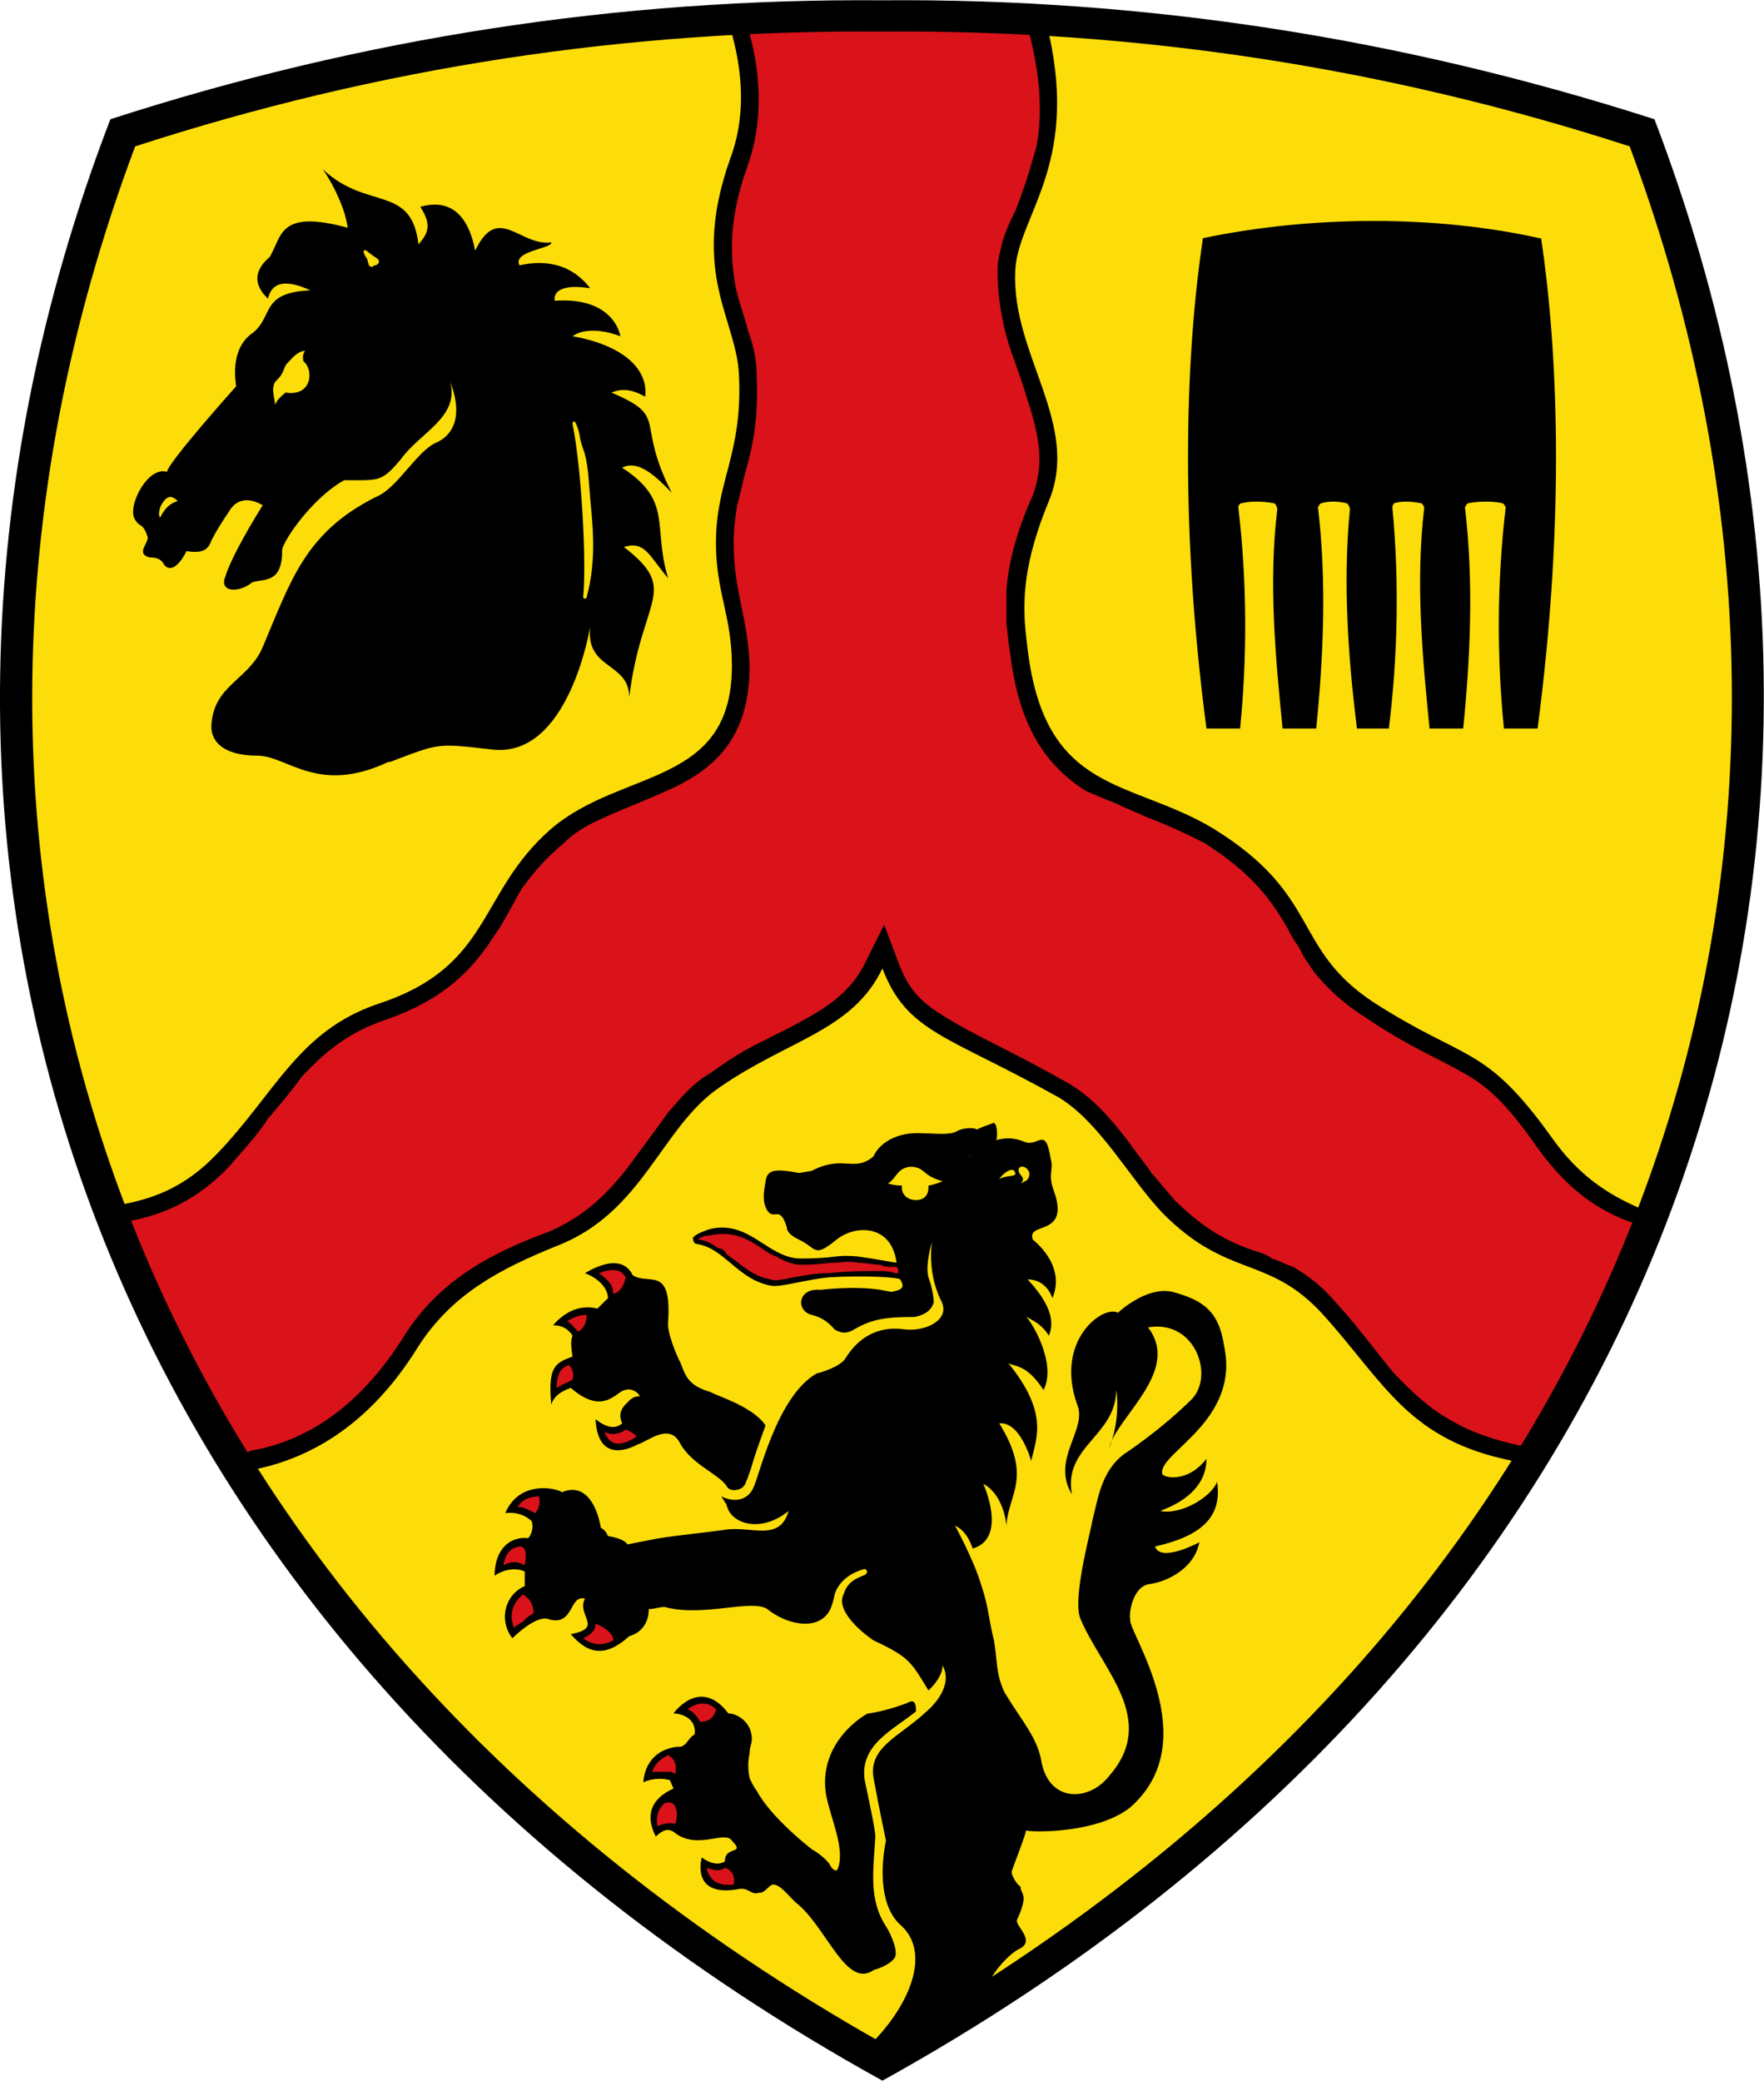 <?xml version="1.0" encoding="UTF-8" standalone="no"?>
<!-- Created with Inkscape (http://www.inkscape.org/) -->

<svg
   xmlns:svg="http://www.w3.org/2000/svg"
   xmlns="http://www.w3.org/2000/svg"
   version="1.1"
   width="100%"
   height="100%"
   viewBox="0 0 508.73 600"
   id="svg8326">
  <defs
     id="defs8336">
    <clipPath
       id="clipPath1205">
      <path
         d="m 0.03,595.26 1488.18,0 0,-595.26 -1488.18,0 0,595.26 z"
         id="path1207" />
    </clipPath>
    <clipPath
       id="clipPath1199">
      <path
         d="m 0,595 1488.189,0 0,-595.276 L 0,-0.276 0,595 z"
         id="path1201" />
    </clipPath>
    <clipPath
       id="clipPath1145">
      <path
         d="m -8.428,-1.105 13.742,0 0,4.425 -13.742,0 0,-4.425 z"
         id="path1147" />
    </clipPath>
    <clipPath
       id="clipPath1135">
      <path
         d="m 911.339,284.606 113.385,0 0,-140.314 -113.385,0 0,140.314 z"
         id="path1137" />
    </clipPath>
    <clipPath
       id="clipPath1127">
      <path
         d="m 0.03,0 1488.18,0 0,595.26 -1488.18,0 L 0.03,0 z"
         id="path1129" />
    </clipPath>
    <clipPath
       id="clipPath1119">
      <path
         d="m 911.339,284.606 113.385,0 0,-140.314 -113.385,0 0,140.314 z"
         id="path1121" />
    </clipPath>
    <clipPath
       id="clipPath1059">
      <path
         d="m 0.03,595.26 1488.18,0 0,-595.26 -1488.18,0 0,595.26 z"
         id="path1061" />
    </clipPath>
    <clipPath
       id="clipPath1053">
      <path
         d="m 0,595 1488.189,0 0,-595.276 L 0,-0.276 0,595 z"
         id="path1055" />
    </clipPath>
    <clipPath
       id="clipPath981">
      <path
         d="m -0.013,1.011 1.043,0 0,-1.062 -1.043,0 0,1.062 z"
         id="path983" />
    </clipPath>
    <clipPath
       id="clipPath973">
      <path
         d="m -8.398,-3.447 13.693,0 0,4.648 -13.693,0 0,-4.648 z"
         id="path975" />
    </clipPath>
    <clipPath
       id="clipPath963">
      <path
         d="m 911.339,570.906 113.385,0 0,-136.063 -113.385,0 0,136.063 z"
         id="path965" />
    </clipPath>
    <clipPath
       id="clipPath955">
      <path
         d="m 0.03,0 1488.18,0 0,595.26 -1488.18,0 L 0.03,0 z"
         id="path957" />
    </clipPath>
    <clipPath
       id="clipPath947">
      <path
         d="m 911.339,570.906 113.385,0 0,-136.063 -113.385,0 0,136.063 z"
         id="path949" />
    </clipPath>
    <clipPath
       id="clipPath929">
      <path
         d="m 0.03,595.26 1488.18,0 0,-595.26 -1488.18,0 0,595.26 z"
         id="path931" />
    </clipPath>
    <clipPath
       id="clipPath923">
      <path
         d="m 0,595 1488.189,0 0,-595.276 L 0,-0.276 0,595 z"
         id="path925" />
    </clipPath>
    <clipPath
       id="clipPath831">
      <path
         d="m -5.833,-1.103 14.113,0 0,4.42 -14.113,0 0,-4.42 z"
         id="path833" />
    </clipPath>
    <clipPath
       id="clipPath821">
      <path
         d="m 613.701,284.606 113.386,0 0,-141.354 -113.386,0 0,141.354 z"
         id="path823" />
    </clipPath>
    <clipPath
       id="clipPath813">
      <path
         d="m 0.03,0 1488.18,0 0,595.26 -1488.18,0 L 0.03,0 z"
         id="path815" />
    </clipPath>
    <clipPath
       id="clipPath805">
      <path
         d="m 613.701,284.606 113.386,0 0,-141.354 -113.386,0 0,141.354 z"
         id="path807" />
    </clipPath>
    <clipPath
       id="clipPath745">
      <path
         d="m 0.03,595.26 1488.18,0 0,-595.26 -1488.18,0 0,595.26 z"
         id="path747" />
    </clipPath>
    <clipPath
       id="clipPath739">
      <path
         d="m 0,595 1488.189,0 0,-595.276 L 0,-0.276 0,595 z"
         id="path741" />
    </clipPath>
    <clipPath
       id="clipPath587">
      <path
         d="m -5.434,-3.608 13.147,0 0,4.816 -13.147,0 0,-4.816 z"
         id="path589" />
    </clipPath>
    <clipPath
       id="clipPath577">
      <path
         d="m 613.701,570.906 119.055,0 0,-136.063 -119.055,0 0,136.063 z"
         id="path579" />
    </clipPath>
    <clipPath
       id="clipPath569">
      <path
         d="m 0.03,0 1488.18,0 0,595.26 -1488.18,0 L 0.03,0 z"
         id="path571" />
    </clipPath>
    <clipPath
       id="clipPath561">
      <path
         d="m 613.701,570.906 119.055,0 0,-136.063 -119.055,0 0,136.063 z"
         id="path563" />
    </clipPath>
    <clipPath
       id="clipPath543">
      <path
         d="m 0.03,595.26 1488.18,0 0,-595.26 -1488.18,0 0,595.26 z"
         id="path545" />
    </clipPath>
    <clipPath
       id="clipPath537">
      <path
         d="m 0,595 1488.189,0 0,-595.276 L 0,-0.276 0,595 z"
         id="path539" />
    </clipPath>
    <clipPath
       id="clipPath503">
      <path
         d="m -2.931,-1.211 13.741,0 0,4.648 -13.741,0 0,-4.648 z"
         id="path505" />
    </clipPath>
    <clipPath
       id="clipPath493">
      <path
         d="m 316.063,284.606 113.386,0 0,-136.063 -113.386,0 0,136.063 z"
         id="path495" />
    </clipPath>
    <clipPath
       id="clipPath485">
      <path
         d="m 0.03,0 1488.18,0 0,595.26 -1488.18,0 L 0.03,0 z"
         id="path487" />
    </clipPath>
    <clipPath
       id="clipPath477">
      <path
         d="m 316.063,284.606 113.386,0 0,-136.063 -113.386,0 0,136.063 z"
         id="path479" />
    </clipPath>
    <clipPath
       id="clipPath417">
      <path
         d="m 0.03,595.26 1488.18,0 0,-595.26 -1488.18,0 0,595.26 z"
         id="path419" />
    </clipPath>
    <clipPath
       id="clipPath411">
      <path
         d="m 0,595 1488.189,0 0,-595.276 L 0,-0.276 0,595 z"
         id="path413" />
    </clipPath>
    <clipPath
       id="clipPath241">
      <path
         d="m -2.931,1.216 13.741,0 0,-4.488 -13.741,0 0,4.488 z"
         id="path243" />
    </clipPath>
    <clipPath
       id="clipPath235">
      <path
         d="m -2.931,1.214 13.741,0 0,-4.489 -13.741,0 0,4.489 z"
         id="path237" />
    </clipPath>
    <clipPath
       id="clipPath229">
      <path
         d="m -0.013,1.011 1.047,0 0,-1.026 -1.047,0 0,1.026 z"
         id="path231" />
    </clipPath>
    <clipPath
       id="clipPath221">
      <path
         d="m -2.931,-3.273 13.741,0 0,4.489 -13.741,0 0,-4.489 z"
         id="path223" />
    </clipPath>
    <clipPath
       id="clipPath211">
      <path
         d="m 0.03,595.26 1488.18,0 0,-595.26 -1488.18,0 0,595.26 z"
         id="path213" />
    </clipPath>
    <clipPath
       id="clipPath205">
      <path
         d="m 0,595 1488.189,0 0,-595.276 L 0,-0.276 0,595 z"
         id="path207" />
    </clipPath>
    <clipPath
       id="clipPath199">
      <path
         d="m 316.063,568.071 113.386,0 0,-136.063 -113.386,0 0,136.063 z"
         id="path201" />
    </clipPath>
    <clipPath
       id="clipPath191">
      <path
         d="m 0.03,0 1488.18,0 0,595.26 -1488.18,0 L 0.03,0 z"
         id="path193" />
    </clipPath>
    <clipPath
       id="clipPath183">
      <path
         d="m 0.03,595.26 1488.18,0 0,-595.26 -1488.18,0 0,595.26 z"
         id="path185" />
    </clipPath>
    <clipPath
       id="clipPath177">
      <path
         d="m 0,595 1488.189,0 0,-595.276 L 0,-0.276 0,595 z"
         id="path179" />
    </clipPath>
    <clipPath
       id="clipPath171">
      <path
         d="m 316.063,568.071 113.386,0 0,-136.063 -113.386,0 0,136.063 z"
         id="path173" />
    </clipPath>
    <clipPath
       id="clipPath23">
      <path
         d="m 0.03,595.26 1488.18,0 0,-595.26 -1488.18,0 0,595.26 z"
         id="path25" />
    </clipPath>
    <clipPath
       id="clipPath17">
      <path
         d="m 0,595 1488.189,0 0,-595.276 L 0,-0.276 0,595 z"
         id="path19" />
    </clipPath>
  </defs>
  <g
     transform="matrix(1.25,0,0,-1.25,4.1024136e-8,743.75)"
     id="g11">
    <g
       transform="matrix(3.759,0,0,3.759,-17.702,100.79)"
       id="g4555">
      <g
         transform="translate(-908.118,-437.647)"
         id="g943">
        <g
           clip-path="url(#clipPath947)"
           id="g945">
          <g
             id="g951">
            <g
               clip-path="url(#clipPath955)"
               id="g953">
              <g
                 id="g959">
                <g
                   clip-path="url(#clipPath963)"
                   id="g961">
                  <g
                     transform="matrix(108.68,0,0,128.06,912.756,441.427)"
                     id="g967">
                    <g
                       id="g969">
                      <g
                         clip-path="url(#clipPath973)"
                         id="g971">
                        <g
                           id="g977">
                          <g
                             clip-path="url(#clipPath981)"
                             id="g979">
                            <path
                               d="m 0.499,0.017 -0.001,0 C 0.066,0.224 -0.074,0.588 0.076,0.928 0.214,0.965 0.355,0.984 0.499,0.983 0.642,0.984 0.783,0.965 0.921,0.928 l 0.001,0 C 1.071,0.588 0.932,0.224 0.499,0.017"
                               id="path985"
                               style="fill:#fcdd09;fill-opacity:1;fill-rule:nonzero;stroke:none" />
                            <path
                               d="m 0.073,0.413 c 0.02,0.003 0.038,0.01 0.056,0.026 0.009,0.007 0.016,0.015 0.023,0.022 0.006,0.007 0.012,0.014 0.019,0.02 0.012,0.012 0.025,0.022 0.046,0.028 0.035,0.01 0.05,0.024 0.062,0.04 0.006,0.008 0.011,0.015 0.017,0.023 0.005,0.008 0.012,0.015 0.022,0.022 0.009,0.006 0.019,0.011 0.03,0.015 0.012,0.004 0.024,0.008 0.034,0.012 0.023,0.01 0.041,0.024 0.041,0.057 0,0.024 -0.009,0.035 -0.009,0.059 0,0.007 0.001,0.013 0.002,0.018 0.002,0.006 0.003,0.012 0.005,0.017 0.004,0.012 0.007,0.025 0.006,0.045 0,0.008 -0.002,0.015 -0.005,0.022 C 0.42,0.845 0.417,0.852 0.415,0.86 0.412,0.875 0.411,0.892 0.422,0.918 0.43,0.937 0.43,0.959 0.423,0.981 0.448,0.982 0.473,0.983 0.499,0.983 0.527,0.983 0.555,0.982 0.583,0.981 0.59,0.958 0.59,0.94 0.586,0.926 0.585,0.92 0.583,0.915 0.581,0.91 0.579,0.905 0.577,0.9 0.575,0.896 0.572,0.891 0.57,0.886 0.568,0.882 0.567,0.877 0.565,0.873 0.565,0.868 0.564,0.856 0.567,0.846 0.57,0.836 0.573,0.827 0.577,0.818 0.581,0.808 0.588,0.791 0.593,0.776 0.585,0.759 0.575,0.741 0.571,0.726 0.57,0.714 c 0,-0.006 0,-0.011 0,-0.016 C 0.571,0.693 0.571,0.689 0.572,0.685 0.577,0.648 0.593,0.63 0.615,0.619 0.62,0.617 0.625,0.614 0.631,0.612 0.636,0.61 0.642,0.609 0.648,0.607 0.659,0.603 0.67,0.599 0.681,0.593 0.71,0.578 0.72,0.565 0.729,0.552 0.731,0.549 0.733,0.546 0.736,0.542 0.738,0.539 0.741,0.535 0.744,0.532 0.751,0.524 0.759,0.517 0.772,0.511 0.798,0.496 0.814,0.491 0.828,0.484 0.84,0.477 0.852,0.469 0.87,0.447 0.886,0.428 0.903,0.418 0.923,0.411 0.906,0.374 0.885,0.338 0.86,0.304 0.843,0.306 0.831,0.31 0.82,0.315 0.807,0.321 0.797,0.329 0.788,0.339 0.777,0.349 0.767,0.36 0.754,0.372 0.746,0.38 0.738,0.385 0.73,0.389 0.726,0.391 0.723,0.392 0.719,0.394 0.715,0.395 0.712,0.396 0.708,0.397 0.694,0.402 0.681,0.406 0.664,0.421 0.659,0.425 0.655,0.43 0.651,0.435 0.646,0.44 0.642,0.445 0.637,0.45 0.628,0.46 0.617,0.471 0.603,0.477 0.572,0.492 0.551,0.5 0.535,0.508 0.521,0.515 0.513,0.522 0.507,0.536 L 0.5,0.552 0.491,0.536 C 0.483,0.523 0.472,0.516 0.457,0.508 0.449,0.505 0.44,0.501 0.431,0.497 0.422,0.493 0.412,0.488 0.402,0.483 0.393,0.477 0.386,0.471 0.379,0.463 0.373,0.457 0.367,0.449 0.36,0.442 0.348,0.427 0.334,0.414 0.312,0.407 0.279,0.396 0.25,0.383 0.23,0.356 0.202,0.318 0.169,0.305 0.143,0.301 0.142,0.301 0.141,0.301 0.14,0.3 0.113,0.337 0.091,0.375 0.073,0.413"
                               id="path987"
                               style="fill:#da121a;fill-opacity:1;fill-rule:nonzero;stroke:none" />
                            <path
                               d="M 0.921,0.927 C 1.07,0.588 0.931,0.225 0.499,0.018 0.067,0.225 -0.073,0.588 0.077,0.927 0.215,0.965 0.355,0.983 0.499,0.982 0.642,0.983 0.783,0.965 0.921,0.927 z M 0.499,0.997 C 0.647,0.998 0.792,0.979 0.935,0.94 1.093,0.589 0.948,0.211 0.499,0 0.049,0.211 -0.096,0.589 0.063,0.94 0.205,0.979 0.35,0.998 0.499,0.997"
                               id="path989"
                               style="fill:#000000;fill-opacity:1;fill-rule:evenodd;stroke:none" />
                          </g>
                        </g>
                        <path
                           d="M 0.07,0.42 C 0.089,0.423 0.106,0.429 0.123,0.444 0.156,0.473 0.169,0.503 0.214,0.516 0.279,0.534 0.27,0.569 0.312,0.6 c 0.04,0.029 0.102,0.02 0.102,0.078 0,0.024 -0.009,0.035 -0.009,0.059 0,0.03 0.015,0.042 0.013,0.08 C 0.417,0.844 0.39,0.866 0.413,0.921 0.421,0.939 0.421,0.959 0.414,0.981 l 0.01,0 C 0.431,0.959 0.431,0.937 0.423,0.918 0.412,0.892 0.413,0.875 0.416,0.86 0.418,0.852 0.421,0.846 0.423,0.839 0.426,0.832 0.428,0.825 0.428,0.817 0.429,0.797 0.426,0.784 0.422,0.772 0.42,0.766 0.419,0.761 0.417,0.755 0.416,0.75 0.415,0.744 0.415,0.737 0.415,0.713 0.423,0.702 0.424,0.678 0.424,0.645 0.406,0.63 0.382,0.62 0.372,0.616 0.36,0.612 0.349,0.608 0.338,0.604 0.327,0.6 0.319,0.593 0.309,0.586 0.302,0.579 0.296,0.572 0.29,0.564 0.286,0.556 0.28,0.549 0.268,0.533 0.252,0.518 0.217,0.508 0.197,0.502 0.184,0.493 0.171,0.481 0.165,0.474 0.159,0.468 0.152,0.461 0.146,0.453 0.138,0.446 0.13,0.438 0.112,0.422 0.093,0.415 0.074,0.412 0.072,0.415 0.071,0.418 0.07,0.42 z M 0.855,0.297 C 0.796,0.307 0.783,0.334 0.748,0.367 0.717,0.396 0.694,0.384 0.657,0.416 0.639,0.432 0.622,0.459 0.599,0.471 0.536,0.501 0.513,0.502 0.499,0.533 0.482,0.503 0.446,0.499 0.407,0.476 0.374,0.457 0.364,0.416 0.315,0.4 0.283,0.389 0.256,0.377 0.237,0.352 0.208,0.312 0.173,0.298 0.145,0.293 0.143,0.296 0.141,0.299 0.139,0.301 c 0.002,0 0.003,0.001 0.004,0.001 0.026,0.004 0.058,0.017 0.086,0.055 0.02,0.027 0.05,0.04 0.082,0.05 C 0.333,0.415 0.347,0.428 0.359,0.442 0.366,0.45 0.372,0.457 0.378,0.464 0.385,0.471 0.392,0.478 0.402,0.483 0.412,0.489 0.421,0.494 0.431,0.498 0.44,0.502 0.448,0.505 0.456,0.509 0.471,0.516 0.483,0.524 0.49,0.537 L 0.5,0.554 0.508,0.536 C 0.514,0.522 0.522,0.516 0.536,0.509 0.551,0.501 0.573,0.493 0.604,0.478 0.618,0.471 0.628,0.461 0.638,0.45 0.642,0.445 0.647,0.44 0.651,0.435 0.656,0.43 0.66,0.426 0.664,0.422 0.682,0.407 0.695,0.402 0.708,0.398 0.712,0.397 0.716,0.396 0.719,0.394 0.723,0.393 0.727,0.391 0.731,0.39 0.739,0.386 0.747,0.381 0.755,0.373 0.768,0.361 0.778,0.349 0.788,0.339 0.798,0.33 0.808,0.322 0.821,0.316 0.831,0.311 0.844,0.307 0.861,0.304 0.859,0.302 0.857,0.299 0.855,0.297 z M 0.593,0.981 C 0.61,0.917 0.575,0.893 0.574,0.867 0.572,0.827 0.611,0.794 0.593,0.757 0.575,0.72 0.579,0.701 0.581,0.686 0.591,0.616 0.639,0.624 0.686,0.6 0.747,0.568 0.73,0.543 0.776,0.517 0.829,0.488 0.839,0.497 0.877,0.452 0.892,0.434 0.908,0.425 0.927,0.418 0.925,0.416 0.924,0.413 0.923,0.411 0.903,0.417 0.886,0.427 0.869,0.447 0.851,0.469 0.84,0.477 0.827,0.483 0.813,0.49 0.797,0.495 0.771,0.51 0.758,0.517 0.75,0.524 0.743,0.531 0.74,0.535 0.737,0.538 0.735,0.542 0.733,0.545 0.73,0.548 0.728,0.552 0.719,0.565 0.709,0.578 0.681,0.593 0.67,0.598 0.659,0.602 0.647,0.606 0.642,0.608 0.636,0.61 0.631,0.612 0.625,0.614 0.62,0.616 0.614,0.618 0.592,0.63 0.576,0.648 0.571,0.685 0.57,0.689 0.57,0.693 0.569,0.698 c 0,0.005 0,0.01 0,0.016 C 0.57,0.726 0.574,0.741 0.584,0.76 0.591,0.776 0.587,0.79 0.58,0.808 0.577,0.817 0.572,0.827 0.569,0.836 0.566,0.846 0.564,0.856 0.564,0.868 c 0,0.005 0.002,0.01 0.003,0.014 C 0.569,0.887 0.571,0.891 0.574,0.896 0.576,0.9 0.578,0.905 0.58,0.91 0.582,0.915 0.584,0.921 0.586,0.927 0.589,0.94 0.589,0.958 0.582,0.981 l 0.011,0"
                           id="path991"
                           style="fill:#000000;fill-opacity:1;fill-rule:evenodd;stroke:none" />
                        <path
                           d="M 0.871,0.883 C 0.88,0.832 0.885,0.751 0.869,0.648 l -0.019,0 c -0.004,0.034 -0.004,0.07 0.001,0.106 0,0 -0.001,0.002 -0.002,0.002 C 0.844,0.757 0.836,0.757 0.83,0.756 0.829,0.756 0.828,0.754 0.828,0.754 0.833,0.718 0.831,0.682 0.827,0.648 l -0.019,0 C 0.804,0.682 0.8,0.718 0.805,0.754 c 0,0 -0.001,0.002 -0.002,0.002 -0.006,0.001 -0.011,0.001 -0.015,0 0,0 -0.001,-0.001 -0.001,-0.002 C 0.791,0.718 0.79,0.682 0.785,0.648 l -0.018,0 C 0.762,0.682 0.759,0.718 0.763,0.753 0.763,0.754 0.762,0.756 0.761,0.756 0.756,0.757 0.751,0.757 0.747,0.756 0.746,0.756 0.745,0.754 0.745,0.754 0.75,0.718 0.748,0.682 0.744,0.648 l -0.019,0 C 0.721,0.682 0.717,0.718 0.722,0.753 0.722,0.754 0.721,0.756 0.72,0.756 0.713,0.757 0.707,0.757 0.702,0.756 0.701,0.756 0.7,0.755 0.7,0.754 0.705,0.718 0.705,0.682 0.701,0.648 l -0.019,0 C 0.666,0.751 0.671,0.832 0.68,0.883 c 0.062,0.011 0.132,0.011 0.19,0 l 0.001,0"
                           id="path993"
                           style="fill:#000000;fill-opacity:1;fill-rule:nonzero;stroke:none" />
                        <path
                           d="M 0.237,0.88 C 0.242,0.885 0.245,0.889 0.238,0.898 0.254,0.902 0.265,0.895 0.269,0.877 0.282,0.9 0.294,0.879 0.312,0.881 0.313,0.878 0.29,0.877 0.294,0.87 0.31,0.873 0.324,0.87 0.334,0.859 0.311,0.862 0.314,0.853 0.314,0.853 0.348,0.855 0.351,0.836 0.351,0.836 c 0,0 -0.017,0.006 -0.027,0 C 0.351,0.832 0.367,0.821 0.365,0.807 0.355,0.812 0.349,0.81 0.346,0.809 0.379,0.797 0.359,0.796 0.38,0.761 0.371,0.769 0.361,0.777 0.352,0.773 0.381,0.757 0.369,0.745 0.378,0.72 0.367,0.731 0.365,0.738 0.353,0.735 0.385,0.714 0.363,0.711 0.356,0.663 c 0,0.017 -0.025,0.013 -0.022,0.034 0,0 -0.012,-0.064 -0.056,-0.059 C 0.247,0.641 0.249,0.641 0.221,0.632 l -0.001,0 C 0.18,0.616 0.163,0.635 0.146,0.635 0.128,0.635 0.12,0.641 0.12,0.649 0.121,0.669 0.141,0.671 0.149,0.687 0.165,0.719 0.173,0.742 0.213,0.759 0.225,0.763 0.236,0.781 0.247,0.785 0.255,0.788 0.263,0.796 0.255,0.814 0.26,0.797 0.238,0.79 0.227,0.777 0.216,0.766 0.215,0.767 0.195,0.767 0.176,0.758 0.159,0.736 0.16,0.733 0.16,0.717 0.149,0.72 0.143,0.718 0.136,0.713 0.124,0.713 0.128,0.721 0.13,0.727 0.138,0.74 0.149,0.755 0.141,0.759 0.134,0.758 0.13,0.752 0.126,0.747 0.123,0.743 0.12,0.738 0.118,0.733 0.114,0.732 0.106,0.733 0.1,0.723 0.095,0.724 0.093,0.727 0.091,0.73 0.087,0.73 0.085,0.73 0.077,0.732 0.085,0.737 0.084,0.74 0.081,0.747 0.08,0.744 0.077,0.748 0.072,0.754 0.084,0.774 0.095,0.771 c 0,0.004 0.039,0.041 0.039,0.041 -0.002,0.012 0.001,0.021 0.01,0.026 0.011,0.008 0.004,0.019 0.032,0.02 C 0.168,0.861 0.155,0.865 0.152,0.854 0.142,0.862 0.146,0.869 0.153,0.874 0.16,0.884 0.158,0.897 0.197,0.888 0.196,0.895 0.191,0.906 0.183,0.916 0.208,0.896 0.233,0.909 0.237,0.88"
                           id="path995"
                           style="fill:#000000;fill-opacity:1;fill-rule:nonzero;stroke:none" />
                        <path
                           d="M 0.091,0.749 C 0.089,0.752 0.093,0.759 0.097,0.759 0.098,0.759 0.1,0.758 0.101,0.757 0.097,0.756 0.094,0.754 0.091,0.749"
                           id="path997"
                           style="fill:#fcdd09;fill-opacity:1;fill-rule:nonzero;stroke:none" />
                        <path
                           d="M 0.173,0.829 C 0.17,0.829 0.167,0.827 0.164,0.824 0.16,0.821 0.162,0.819 0.157,0.815 0.153,0.812 0.156,0.806 0.156,0.803 0.157,0.806 0.162,0.809 0.162,0.809 0.177,0.807 0.178,0.82 0.172,0.824 c 0,0 -10e-4,0.003 0.001,0.005"
                           id="path999"
                           style="fill:#fcdd09;fill-opacity:1;fill-rule:nonzero;stroke:none" />
                        <path
                           d="M 0.214,0.873 C 0.215,0.872 0.215,0.871 0.213,0.87 l -0.001,0 C 0.211,0.869 0.21,0.869 0.209,0.87 L 0.208,0.873 C 0.204,0.878 0.207,0.878 0.209,0.876 L 0.214,0.873"
                           id="path1001"
                           style="fill:#fcdd09;fill-opacity:1;fill-rule:nonzero;stroke:none" />
                        <path
                           d="M 0.334,0.758 C 0.336,0.741 0.337,0.727 0.332,0.711 0.332,0.71 0.33,0.71 0.33,0.711 0.332,0.728 0.329,0.773 0.324,0.794 c 0,0.001 0.001,0.002 0.002,0 C 0.329,0.788 0.327,0.789 0.33,0.782 0.333,0.775 0.333,0.767 0.334,0.758"
                           id="path1003"
                           style="fill:#fcdd09;fill-opacity:1;fill-rule:nonzero;stroke:none" />
                        <path
                           d="m 0.494,0.145 c -0.003,0.015 0.015,0.02 0.03,0.032 0,0 0.016,0.011 0.009,0.022 C 0.533,0.193 0.525,0.187 0.525,0.187 0.515,0.201 0.514,0.203 0.494,0.211 0.492,0.212 0.472,0.224 0.477,0.233 0.479,0.238 0.482,0.24 0.488,0.242 0.492,0.243 0.49,0.246 0.488,0.245 0.484,0.244 0.475,0.241 0.472,0.233 0.472,0.233 0.471,0.228 0.469,0.225 0.462,0.215 0.444,0.219 0.434,0.226 0.425,0.231 0.398,0.222 0.376,0.227 0.373,0.227 0.37,0.226 0.367,0.226 c 0,0 0.001,-0.01 -0.011,-0.013 C 0.343,0.203 0.333,0.204 0.323,0.214 0.342,0.217 0.326,0.223 0.331,0.231 0.322,0.233 0.325,0.218 0.311,0.221 0.304,0.224 0.29,0.212 0.29,0.212 0.282,0.221 0.286,0.233 0.297,0.237 l 0,0.007 C 0.292,0.246 0.285,0.245 0.28,0.242 c 0,0.013 0.009,0.019 0.019,0.018 0.002,0.002 0.003,0.005 0.002,0.008 0,0 -0.005,0.005 -0.015,0.004 0.008,0.016 0.029,0.012 0.032,0.01 C 0.329,0.286 0.337,0.279 0.34,0.265 0.342,0.264 0.343,0.263 0.344,0.261 c 0,0 0.009,-0.001 0.011,-0.004 L 0.367,0.259 C 0.378,0.261 0.393,0.262 0.41,0.264 0.425,0.266 0.441,0.258 0.446,0.273 0.43,0.262 0.413,0.267 0.411,0.276 L 0.408,0.28 c 0.01,-0.004 0.016,0 0.018,0.004 0.003,0.004 0.013,0.044 0.036,0.055 0.001,0 0.013,0.003 0.016,0.007 C 0.491,0.364 0.51,0.36 0.512,0.36 0.524,0.359 0.538,0.365 0.532,0.374 0.524,0.388 0.527,0.402 0.527,0.402 0.527,0.402 0.523,0.391 0.525,0.385 0.528,0.378 0.528,0.373 0.528,0.373 0.527,0.37 0.524,0.367 0.517,0.366 0.501,0.366 0.493,0.365 0.483,0.36 0.479,0.358 0.476,0.358 0.472,0.36 0.468,0.364 0.464,0.366 0.459,0.367 0.45,0.369 0.451,0.38 0.464,0.379 c 0,0 0.019,0.002 0.034,0 L 0.504,0.378 C 0.51,0.379 0.512,0.38 0.509,0.384 0.508,0.385 0.489,0.386 0.469,0.385 0.456,0.384 0.441,0.38 0.436,0.381 0.417,0.384 0.41,0.399 0.394,0.401 0.393,0.401 0.392,0.402 0.392,0.404 0.394,0.406 0.398,0.407 0.401,0.408 0.424,0.413 0.434,0.394 0.453,0.394 c 0.02,0 0.019,0.002 0.032,0.001 C 0.494,0.394 0.506,0.392 0.507,0.392 0.504,0.411 0.483,0.41 0.473,0.403 0.46,0.394 0.462,0.399 0.452,0.403 0.447,0.405 0.445,0.407 0.445,0.409 0.441,0.42 0.438,0.412 0.434,0.417 0.431,0.421 0.432,0.426 0.433,0.431 0.434,0.437 0.439,0.437 0.452,0.435 l 0.007,0.001 c 0.018,0.008 0.024,-0.001 0.035,0.007 0.003,0.006 0.013,0.012 0.028,0.011 0.007,0 0.015,-0.001 0.019,0.001 0.004,0.002 0.012,0.002 0.012,0 C 0.556,0.45 0.548,0.442 0.548,0.442 0.549,0.443 0.562,0.456 0.579,0.45 0.587,0.447 0.591,0.458 0.594,0.442 0.596,0.436 0.592,0.435 0.596,0.426 0.605,0.404 0.58,0.412 0.584,0.403 c 0,0 0.019,-0.012 0.011,-0.028 0,0 -0.003,0.009 -0.014,0.009 C 0.592,0.374 0.597,0.365 0.593,0.357 0.588,0.364 0.581,0.365 0.579,0.367 0.582,0.366 0.598,0.344 0.59,0.331 0.58,0.344 0.573,0.342 0.57,0.344 0.593,0.32 0.586,0.308 0.583,0.297 c 0,0 -0.006,0.019 -0.018,0.018 C 0.584,0.289 0.57,0.281 0.569,0.266 0.568,0.275 0.563,0.283 0.556,0.286 0.556,0.286 0.57,0.26 0.55,0.255 0.548,0.26 0.545,0.264 0.54,0.266 c 0,0 0.011,-0.017 0.015,-0.029 C 0.559,0.227 0.559,0.221 0.562,0.211 0.564,0.201 0.563,0.195 0.568,0.186 0.578,0.172 0.587,0.164 0.589,0.152 0.594,0.133 0.616,0.134 0.627,0.146 0.655,0.173 0.623,0.197 0.611,0.221 0.606,0.23 0.616,0.261 0.618,0.27 0.621,0.28 0.623,0.292 0.635,0.3 c 0,0 0.02,0.011 0.038,0.026 C 0.687,0.337 0.676,0.365 0.649,0.361 0.668,0.34 0.631,0.318 0.627,0.303 0.634,0.318 0.631,0.331 0.631,0.331 0.631,0.309 0.601,0.304 0.606,0.281 0.594,0.298 0.615,0.312 0.609,0.324 0.596,0.355 0.624,0.372 0.632,0.368 c 0,0 0.016,0.013 0.031,0.01 C 0.68,0.374 0.689,0.369 0.692,0.352 0.701,0.316 0.655,0.301 0.657,0.291 0.657,0.289 0.671,0.286 0.682,0.298 0.682,0.28 0.658,0.274 0.656,0.273 0.668,0.271 0.685,0.28 0.688,0.287 0.691,0.27 0.679,0.261 0.653,0.256 0.656,0.248 0.678,0.258 0.678,0.258 0.675,0.245 0.659,0.239 0.65,0.238 0.64,0.237 0.638,0.223 0.639,0.221 0.637,0.216 0.682,0.163 0.639,0.131 0.62,0.118 0.581,0.119 0.58,0.12 0.581,0.12 0.572,0.101 0.572,0.1 0.572,0.098 0.575,0.094 0.577,0.093 0.577,0.089 0.582,0.09 0.575,0.077 0.574,0.074 0.586,0.067 0.576,0.063 0.571,0.061 0.556,0.049 0.556,0.037 0.559,0.036 0.503,0.006 0.498,0.011 0.484,0.015 0.494,0.017 0.493,0.018 0.515,0.037 0.526,0.061 0.51,0.074 0.493,0.086 0.501,0.115 0.501,0.115 c 0,0 -0.004,0.016 -0.007,0.03"
                           id="path1005"
                           style="fill:#000000;fill-opacity:1;fill-rule:nonzero;stroke:none" />
                        <path
                           d="m 0.513,0.181 c 0.004,0.002 0.005,0 0.005,-0.004 C 0.505,0.168 0.486,0.161 0.489,0.144 0.492,0.132 0.495,0.12 0.495,0.117 0.494,0.101 0.491,0.087 0.501,0.074 0.504,0.07 0.508,0.062 0.506,0.059 0.503,0.055 0.494,0.053 0.494,0.053 0.479,0.044 0.468,0.072 0.452,0.084 0.446,0.088 0.442,0.094 0.437,0.094 0.434,0.093 0.433,0.09 0.429,0.09 0.425,0.089 0.424,0.092 0.419,0.092 0.39,0.087 0.397,0.107 0.397,0.107 c 0,0 0.007,-0.005 0.013,-0.002 0,0.008 0.012,0.003 0.004,0.01 C 0.41,0.12 0.396,0.111 0.383,0.118 0.379,0.121 0.376,0.121 0.371,0.117 0.365,0.127 0.368,0.135 0.381,0.14 L 0.379,0.144 C 0.375,0.145 0.369,0.145 0.364,0.143 c 0,0 0,0.015 0.019,0.017 l 0.002,0 c 0.004,0.001 0.004,0.004 0.008,0.006 0.001,0.009 -0.01,0.01 -0.012,0.01 0,0 0.015,0.018 0.031,0 0.005,0 0.012,-0.004 0.013,-0.01 C 0.426,0.162 0.424,0.161 0.424,0.157 0.423,0.153 0.423,0.149 0.424,0.145 c 0,0 0.002,-0.004 0.004,-0.006 C 0.436,0.126 0.459,0.111 0.459,0.111 0.463,0.109 0.466,0.107 0.469,0.104 c 0,0.001 0,-0.001 0,0 C 0.47,0.102 0.473,0.099 0.474,0.102 0.478,0.112 0.469,0.127 0.467,0.138 0.463,0.163 0.49,0.176 0.491,0.176 0.501,0.177 0.513,0.181 0.513,0.181"
                           id="path1007"
                           style="fill:#000000;fill-opacity:1;fill-rule:nonzero;stroke:none" />
                        <path
                           d="M 0.582,0.435 C 0.582,0.431 0.579,0.431 0.577,0.43 0.581,0.433 0.575,0.434 0.576,0.437 0.577,0.439 0.581,0.438 0.582,0.435"
                           id="path1009"
                           style="fill:#fcdd09;fill-opacity:1;fill-rule:nonzero;stroke:none" />
                        <path
                           d="M 0.574,0.435 C 0.575,0.433 0.568,0.434 0.565,0.432 0.566,0.434 0.573,0.439 0.574,0.435"
                           id="path1011"
                           style="fill:#fcdd09;fill-opacity:1;fill-rule:nonzero;stroke:none" />
                        <path
                           d="M 0.402,0.33 C 0.406,0.328 0.426,0.323 0.433,0.314 0.43,0.307 0.427,0.3 0.425,0.294 L 0.423,0.289 0.422,0.287 C 0.421,0.284 0.418,0.283 0.415,0.283 c 0,0 -0.003,0 -0.004,0.002 C 0.406,0.291 0.392,0.295 0.385,0.305 0.379,0.316 0.366,0.306 0.361,0.305 0.35,0.3 0.338,0.3 0.337,0.317 0.343,0.313 0.348,0.312 0.352,0.315 0.35,0.319 0.351,0.322 0.355,0.325 0.357,0.327 0.359,0.328 0.362,0.328 0.361,0.33 0.357,0.332 0.354,0.331 0.349,0.331 0.342,0.318 0.323,0.332 0.316,0.33 0.313,0.327 0.312,0.324 0.31,0.342 0.314,0.344 0.324,0.347 0.323,0.352 0.323,0.355 0.324,0.357 0.321,0.361 0.317,0.362 0.313,0.362 0.32,0.369 0.329,0.372 0.338,0.37 L 0.344,0.375 C 0.344,0.379 0.34,0.384 0.331,0.387 0.345,0.394 0.354,0.393 0.358,0.386 0.367,0.381 0.38,0.391 0.378,0.364 0.377,0.359 0.383,0.347 0.385,0.344 0.388,0.337 0.39,0.333 0.402,0.33"
                           id="path1013"
                           style="fill:#000000;fill-opacity:1;fill-rule:nonzero;stroke:none" />
                        <path
                           d="m 0.38,0.355 0.001,0 -0.001,0"
                           id="path1015"
                           style="fill:#231f20;fill-opacity:1;fill-rule:nonzero;stroke:none" />
                        <path
                           d="m 0.51,0.428 c 0,0 0,0 0,0.001 -0.002,0 -0.004,0 -0.008,0.001 0.005,0.002 0.005,0.008 0.014,0.008 0.008,-0.001 0.005,-0.004 0.017,-0.007 0,0 -0.006,-0.002 -0.008,-0.002 0,0 0,0 0,-0.001 0,-0.004 -0.003,-0.006 -0.007,-0.006 -0.004,0 -0.008,0.002 -0.008,0.006"
                           id="path1017"
                           style="fill:#fcdd09;fill-opacity:1;fill-rule:nonzero;stroke:none" />
                        <path
                           d="M 0.507,0.39 C 0.508,0.389 0.508,0.388 0.508,0.387 l -0.002,0 C 0.503,0.388 0.5,0.388 0.496,0.388 0.489,0.388 0.479,0.388 0.469,0.387 0.462,0.387 0.455,0.386 0.449,0.385 0.443,0.384 0.438,0.383 0.436,0.384 0.428,0.385 0.422,0.389 0.416,0.393 0.414,0.394 0.413,0.395 0.411,0.396 0.41,0.398 0.408,0.399 0.406,0.399 0.403,0.401 0.399,0.403 0.395,0.403 0.396,0.404 0.398,0.405 0.401,0.405 0.412,0.407 0.419,0.405 0.427,0.401 0.431,0.399 0.435,0.396 0.439,0.395 0.443,0.393 0.448,0.391 0.453,0.391 c 0.01,0 0.015,0.001 0.019,0.001 0.004,0 0.007,0.001 0.013,0 0.004,0 0.009,-0.001 0.013,-0.001 C 0.5,0.39 0.502,0.39 0.504,0.39 c 0.001,0 0.002,0 0.002,0 l 0.001,0"
                           id="path1019"
                           style="fill:#da121a;fill-opacity:1;fill-rule:nonzero;stroke:none" />
                        <path
                           d="M 0.562,0.459 0.563,0.458 C 0.565,0.452 0.562,0.446 0.56,0.443 0.558,0.44 0.556,0.437 0.556,0.437 L 0.542,0.449 c 0,0 0.001,0.001 0.002,0.002 0.002,0.001 0.005,0.003 0.009,0.005 0.002,0.001 0.006,0.002 0.009,0.003"
                           id="path1021"
                           style="fill:#231f20;fill-opacity:1;fill-rule:nonzero;stroke:none" />
                        <path
                           d="M 0.562,0.459 0.563,0.458 C 0.565,0.452 0.562,0.446 0.56,0.443 0.558,0.44 0.556,0.437 0.556,0.437 L 0.542,0.449 c 0,0 0.001,0.001 0.002,0.002 0.002,0.001 0.005,0.003 0.009,0.005 0.002,0.001 0.006,0.002 0.009,0.003"
                           id="path1023"
                           style="fill:#000000;fill-opacity:1;fill-rule:nonzero;stroke:none" />
                        <path
                           d="M 0.347,0.211 C 0.34,0.208 0.335,0.209 0.33,0.212 0.335,0.214 0.337,0.216 0.337,0.219 0.343,0.217 0.347,0.214 0.347,0.211"
                           id="path1025"
                           style="fill:#da121a;fill-opacity:1;fill-rule:nonzero;stroke:none" />
                        <path
                           d="M 0.303,0.272 C 0.3,0.273 0.297,0.275 0.293,0.275 0.296,0.279 0.301,0.28 0.305,0.28 0.306,0.277 0.305,0.274 0.303,0.272"
                           id="path1027"
                           style="fill:#da121a;fill-opacity:1;fill-rule:nonzero;stroke:none" />
                        <path
                           d="M 0.297,0.247 C 0.293,0.249 0.289,0.249 0.285,0.247 0.286,0.253 0.29,0.256 0.295,0.256 0.298,0.255 0.298,0.252 0.297,0.247"
                           id="path1029"
                           style="fill:#da121a;fill-opacity:1;fill-rule:nonzero;stroke:none" />
                        <path
                           d="M 0.302,0.224 C 0.3,0.223 0.298,0.222 0.296,0.22 0.294,0.219 0.292,0.218 0.291,0.217 0.288,0.223 0.29,0.229 0.296,0.233 0.3,0.231 0.302,0.228 0.302,0.224"
                           id="path1031"
                           style="fill:#da121a;fill-opacity:1;fill-rule:nonzero;stroke:none" />
                        <path
                           d="M 0.359,0.308 C 0.351,0.304 0.345,0.304 0.342,0.311 0.346,0.309 0.351,0.31 0.354,0.312 0.352,0.313 0.363,0.309 0.359,0.308"
                           id="path1033"
                           style="fill:#da121a;fill-opacity:1;fill-rule:nonzero;stroke:none" />
                        <path
                           d="M 0.339,0.387 C 0.348,0.39 0.352,0.388 0.354,0.385 0.353,0.381 0.351,0.378 0.347,0.377 c 0,0.004 -0.002,0.006 -0.008,0.01"
                           id="path1035"
                           style="fill:#da121a;fill-opacity:1;fill-rule:nonzero;stroke:none" />
                        <path
                           d="M 0.327,0.359 C 0.325,0.361 0.323,0.363 0.321,0.364 0.325,0.366 0.328,0.367 0.332,0.367 0.332,0.363 0.33,0.36 0.327,0.359"
                           id="path1037"
                           style="fill:#da121a;fill-opacity:1;fill-rule:nonzero;stroke:none" />
                        <path
                           d="M 0.324,0.336 0.322,0.335 C 0.319,0.334 0.317,0.333 0.315,0.332 0.315,0.336 0.316,0.338 0.317,0.34 0.318,0.341 0.319,0.342 0.322,0.343 0.324,0.341 0.325,0.339 0.324,0.336"
                           id="path1039"
                           style="fill:#da121a;fill-opacity:1;fill-rule:nonzero;stroke:none" />
                        <path
                           d="M 0.415,0.094 C 0.405,0.093 0.402,0.097 0.401,0.099 0.4,0.1 0.4,0.101 0.4,0.102 0.403,0.101 0.407,0.1 0.41,0.102 0.414,0.101 0.416,0.098 0.415,0.094"
                           id="path1041"
                           style="fill:#da121a;fill-opacity:1;fill-rule:nonzero;stroke:none" />
                        <path
                           d="M 0.378,0.156 C 0.382,0.154 0.383,0.151 0.382,0.147 L 0.38,0.148 c -0.003,0 -0.007,0 -0.011,0 0.001,0.003 0.004,0.006 0.009,0.008"
                           id="path1043"
                           style="fill:#da121a;fill-opacity:1;fill-rule:nonzero;stroke:none" />
                        <path
                           d="M 0.396,0.172 C 0.394,0.175 0.392,0.177 0.389,0.178 0.392,0.18 0.399,0.183 0.405,0.178 0.404,0.174 0.401,0.172 0.396,0.172"
                           id="path1045"
                           style="fill:#da121a;fill-opacity:1;fill-rule:nonzero;stroke:none" />
                        <path
                           d="m 0.382,0.123 c -0.003,0.001 -0.007,0 -0.01,-0.001 -0.001,0.004 0,0.008 0.004,0.011 0.007,0.002 0.008,-0.005 0.006,-0.01"
                           id="path1047"
                           style="fill:#da121a;fill-opacity:1;fill-rule:nonzero;stroke:none" />
                      </g>
                    </g>
                  </g>
                </g>
              </g>
            </g>
          </g>
        </g>
      </g>
    </g>
  </g>
</svg>
